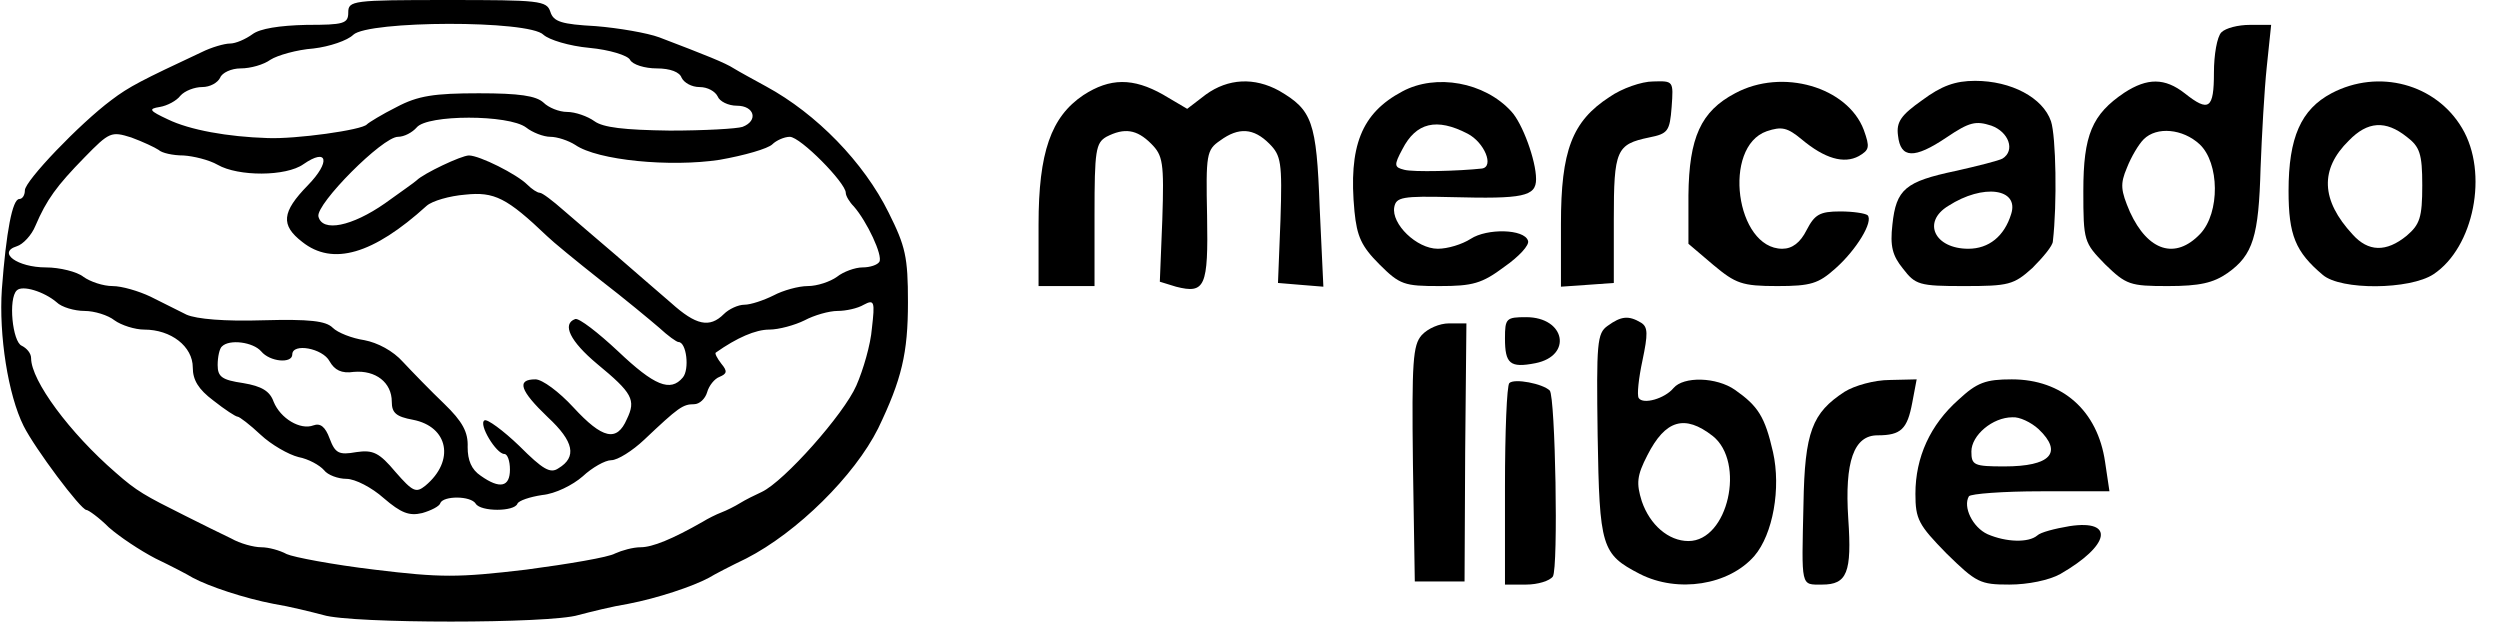 <?xml version="1.0" standalone="no"?>
<!DOCTYPE svg PUBLIC "-//W3C//DTD SVG 20010904//EN"
 "http://www.w3.org/TR/2001/REC-SVG-20010904/DTD/svg10.dtd">
<svg version="1.0" xmlns="http://www.w3.org/2000/svg"
 width="402pt" height="102pt" viewBox="0 0 402 102"
 preserveAspectRatio="xMidYMid meet">
<g transform="translate(0,102) scale(0.1,-0.1)"
fill="#000000" stroke="none">
<path d="M560 1000 c0 -18 -7 -20 -67 -20 -44 -1 -75 -6 -87 -15 -11 -8 -27
-15 -36 -15 -9 0 -30 -6 -46 -14 -96 -45 -116 -55 -145 -77 -51 -38 -139 -130
-139 -145 0 -8 -4 -14 -9 -14 -11 0 -21 -52 -28 -145 -5 -74 10 -170 35 -220
18 -36 92 -135 101 -135 3 0 20 -12 36 -28 17 -15 50 -37 75 -50 25 -12 52
-26 60 -31 26 -14 83 -33 130 -42 25 -4 61 -13 80 -18 45 -14 365 -14 410 0
19 5 55 14 80 18 47 9 104 28 130 42 8 5 35 19 60 31 82 42 174 133 212 209
38 79 48 121 48 203 0 73 -4 90 -31 144 -40 81 -116 159 -197 203 -20 11 -44
24 -52 29 -14 9 -44 21 -120 50 -19 7 -65 15 -102 18 -55 3 -68 7 -73 23 -6
18 -17 19 -166 19 -152 0 -159 -1 -159 -20z m314 -36 c9 -8 41 -18 74 -21 32
-3 61 -12 65 -19 4 -8 24 -14 43 -14 22 0 37 -6 40 -15 4 -8 16 -15 29 -15 13
0 25 -7 29 -15 3 -8 17 -15 31 -15 28 0 35 -24 9 -34 -9 -3 -61 -6 -117 -6
-74 1 -107 5 -121 15 -11 8 -31 15 -44 15 -13 0 -30 7 -38 15 -12 11 -39 15
-104 15 -72 0 -98 -4 -132 -22 -24 -12 -45 -25 -48 -28 -7 -9 -115 -24 -160
-22 -64 2 -125 13 -160 30 -30 14 -32 17 -13 20 12 2 27 10 33 18 7 8 23 14
35 14 13 0 25 7 29 15 3 8 18 15 33 15 16 0 37 6 48 14 11 7 42 16 69 18 26 3
55 13 64 22 24 23 283 24 306 0z m-28 -149 c10 -8 28 -15 39 -15 11 0 29 -6
40 -13 36 -25 153 -36 232 -24 40 7 78 18 85 25 6 6 19 12 28 12 17 0 90 -74
90 -90 0 -5 6 -15 13 -22 21 -24 47 -79 41 -89 -3 -5 -15 -9 -27 -9 -12 0 -31
-7 -41 -15 -11 -8 -32 -15 -47 -15 -15 0 -40 -7 -55 -15 -16 -8 -37 -15 -47
-15 -10 0 -25 -7 -33 -15 -23 -23 -45 -18 -85 18 -20 17 -60 52 -89 77 -29 25
-67 57 -84 72 -17 15 -34 28 -38 28 -4 0 -13 6 -20 13 -17 17 -77 47 -94 47
-12 0 -73 -29 -84 -40 -3 -3 -26 -19 -51 -37 -53 -37 -101 -47 -107 -21 -4 20
103 128 128 128 10 0 23 7 30 15 17 21 148 21 176 0z m-591 -36 c5 -5 23 -9
40 -9 16 -1 41 -7 55 -15 33 -19 110 -19 138 1 39 27 44 4 7 -34 -42 -43 -44
-64 -9 -91 49 -39 114 -20 200 58 9 8 37 16 62 18 47 5 67 -5 132 -67 8 -8 47
-40 85 -70 39 -30 81 -65 95 -77 14 -13 28 -23 31 -23 13 0 18 -44 7 -57 -20
-24 -46 -13 -104 42 -32 30 -63 54 -69 52 -22 -8 -8 -36 35 -72 57 -47 63 -58
48 -89 -16 -37 -39 -32 -86 19 -23 25 -50 45 -61 45 -31 0 -25 -18 20 -61 42
-39 47 -64 17 -82 -13 -9 -25 -2 -63 36 -26 25 -52 44 -56 41 -10 -6 19 -54
32 -54 5 0 9 -11 9 -25 0 -28 -16 -32 -47 -10 -15 10 -21 25 -21 46 1 24 -8
41 -38 70 -21 20 -51 51 -66 67 -16 18 -41 31 -62 35 -20 3 -43 12 -51 20 -11
11 -37 14 -112 12 -62 -2 -107 2 -123 9 -14 7 -40 20 -58 29 -19 9 -46 17 -61
17 -15 0 -36 7 -47 15 -10 8 -38 15 -60 15 -46 0 -79 24 -47 34 10 3 24 18 30
33 18 42 34 64 79 110 40 41 43 42 75 32 19 -7 38 -16 44 -20z m-164 -245 c8
-8 29 -14 45 -14 16 0 38 -7 48 -15 11 -8 33 -15 48 -15 43 0 78 -27 78 -61 0
-20 9 -35 33 -53 19 -15 36 -26 39 -26 3 0 20 -13 37 -29 17 -16 45 -32 61
-36 16 -3 34 -13 41 -21 6 -8 23 -14 36 -14 14 0 41 -14 60 -31 28 -24 41 -29
62 -24 14 4 28 11 29 16 5 12 49 12 57 -1 8 -13 62 -13 67 0 2 5 20 11 40 14
21 2 49 16 65 30 15 14 36 26 46 26 10 0 34 15 53 33 55 52 62 57 80 57 9 0
18 9 21 19 3 11 12 22 20 25 12 5 13 9 3 21 -7 9 -11 17 -9 18 34 24 64 37 86
37 15 0 41 7 57 15 15 8 39 15 53 15 13 0 32 4 42 10 17 9 18 5 13 -38 -2 -26
-14 -67 -25 -92 -20 -46 -116 -154 -152 -171 -11 -5 -27 -13 -35 -18 -8 -5
-22 -12 -30 -15 -8 -3 -22 -10 -30 -15 -49 -28 -81 -41 -100 -41 -12 0 -30 -5
-41 -10 -10 -6 -75 -17 -143 -26 -110 -13 -137 -13 -244 0 -67 8 -130 20 -141
25 -11 6 -29 11 -41 11 -12 0 -34 6 -48 14 -15 7 -49 24 -75 37 -64 32 -77 39
-111 69 -74 64 -136 148 -136 184 0 8 -7 16 -15 20 -15 6 -22 76 -8 89 9 9 44
-2 64 -19z m329 -79 c14 -17 50 -20 50 -5 0 19 49 10 60 -11 8 -14 19 -20 39
-17 35 3 61 -17 61 -48 0 -18 7 -24 34 -29 57 -11 68 -66 20 -106 -15 -12 -20
-10 -48 22 -26 31 -36 36 -63 32 -28 -5 -34 -2 -43 22 -7 19 -15 25 -26 21
-21 -8 -53 11 -64 38 -6 17 -19 25 -49 30 -34 5 -41 10 -41 29 0 13 3 27 7 30
12 12 50 7 63 -8z"/>
<path d="M3572 968 c-7 -7 -12 -36 -12 -65 0 -58 -8 -64 -47 -33 -32 25 -60
25 -97 1 -52 -35 -66 -68 -66 -158 0 -81 1 -83 35 -118 34 -33 40 -35 101 -35
51 0 73 5 96 21 41 29 50 59 53 169 2 52 6 125 10 163 l7 67 -34 0 c-19 0 -39
-5 -46 -12z m-35 -180 c32 -30 33 -110 1 -144 -40 -42 -84 -28 -113 35 -15 35
-16 45 -5 71 7 18 19 38 27 46 21 21 63 17 90 -8z"/>
<path d="M1742 867 c-52 -35 -72 -92 -72 -208 l0 -99 45 0 45 0 0 115 c0 103
2 115 19 125 29 15 49 12 72 -11 19 -19 21 -30 18 -122 l-4 -100 26 -8 c47
-12 52 0 50 114 -2 99 -1 106 21 121 30 22 54 20 79 -5 19 -19 21 -30 18 -123
l-4 -101 36 -3 37 -3 -6 128 c-5 138 -12 156 -65 187 -40 22 -82 20 -118 -6
l-30 -23 -39 23 c-48 27 -85 27 -128 -1z"/>
<path d="M2255 873 c-66 -35 -87 -88 -77 -193 4 -40 11 -56 40 -85 33 -33 40
-35 97 -35 53 0 68 4 104 31 23 16 41 35 38 42 -6 19 -66 20 -92 3 -14 -9 -37
-16 -53 -16 -34 0 -75 40 -70 67 3 16 13 18 93 16 114 -3 135 1 135 29 0 30
-22 90 -40 109 -43 47 -121 61 -175 32z m105 -68 c27 -14 43 -53 23 -56 -36
-4 -111 -6 -125 -2 -16 4 -17 7 -3 33 22 43 55 51 105 25z"/>
<path d="M2588 864 c-60 -39 -78 -86 -78 -204 l0 -101 43 3 42 3 0 102 c0 112
4 121 57 132 30 6 33 10 36 49 3 42 3 42 -30 41 -18 0 -50 -11 -70 -25z"/>
<path d="M2790 870 c-55 -29 -74 -71 -75 -164 l0 -78 40 -34 c36 -30 46 -34
103 -34 54 0 66 4 93 28 34 30 62 76 52 86 -4 3 -23 6 -44 6 -33 0 -41 -5 -54
-30 -10 -20 -23 -30 -39 -30 -75 0 -97 164 -25 189 24 8 33 6 56 -13 37 -31
68 -40 92 -27 17 10 18 14 8 42 -26 69 -131 100 -207 59z"/>
<path d="M3091 859 c-34 -24 -42 -35 -39 -57 4 -37 26 -38 78 -3 37 25 47 27
72 19 28 -10 39 -40 18 -53 -5 -3 -40 -12 -76 -20 -80 -17 -95 -29 -101 -86
-4 -35 0 -50 17 -71 20 -26 26 -28 98 -28 72 0 80 2 110 29 17 17 33 36 33 43
7 60 5 169 -3 193 -13 38 -64 65 -122 65 -32 0 -54 -8 -85 -31z m143 -183
c-11 -36 -36 -56 -69 -56 -54 0 -75 43 -32 69 56 36 114 28 101 -13z"/>
<path d="M3749 870 c-49 -26 -69 -71 -69 -157 0 -71 11 -98 55 -135 29 -25
140 -24 178 1 65 43 89 163 46 235 -42 71 -134 96 -210 56z m121 -70 c21 -16
25 -27 25 -78 0 -52 -4 -63 -25 -81 -33 -27 -62 -26 -87 2 -51 55 -53 105 -6
151 30 31 59 33 93 6z"/>
<path d="M2420 476 c0 -41 8 -48 49 -40 60 12 48 74 -15 74 -32 0 -34 -2 -34
-34z"/>
<path d="M2585 496 c-17 -12 -18 -27 -16 -176 3 -180 6 -191 68 -223 61 -31
143 -18 184 29 30 35 43 109 30 167 -13 57 -24 74 -61 100 -30 21 -83 22 -99
3 -14 -17 -49 -27 -56 -16 -3 5 0 32 6 60 9 43 9 54 -2 61 -20 12 -32 11 -54
-5z m169 -177 c53 -42 25 -169 -39 -169 -32 0 -62 26 -75 64 -9 29 -8 41 9 74
29 57 60 66 105 31z"/>
<path d="M2286 481 c-14 -16 -16 -42 -14 -207 l3 -189 40 0 40 0 1 208 2 207
-28 0 c-15 0 -34 -8 -44 -19z"/>
<path d="M2427 404 c-4 -4 -7 -79 -7 -166 l0 -158 34 0 c19 0 38 6 43 13 9 14
4 289 -5 299 -11 11 -57 20 -65 12z"/>
<path d="M2966 390 c-52 -34 -64 -64 -66 -180 -3 -136 -5 -130 30 -130 40 0
48 19 42 106 -6 92 9 134 47 134 38 0 48 10 56 53 l7 37 -43 -1 c-25 0 -57 -9
-73 -19z"/>
<path d="M3149 377 c-45 -40 -69 -92 -69 -151 0 -41 5 -50 50 -96 48 -47 54
-50 101 -50 30 0 64 7 82 17 80 46 88 88 15 77 -24 -4 -47 -10 -52 -15 -14
-12 -50 -11 -80 2 -24 11 -40 44 -30 61 3 4 55 8 116 8 l110 0 -7 47 c-12 83
-69 133 -150 133 -42 0 -56 -5 -86 -33z m129 -47 c40 -38 19 -60 -55 -60 -49
0 -53 2 -53 24 0 26 34 55 66 55 11 1 30 -8 42 -19z"/>
</g>
</svg>
